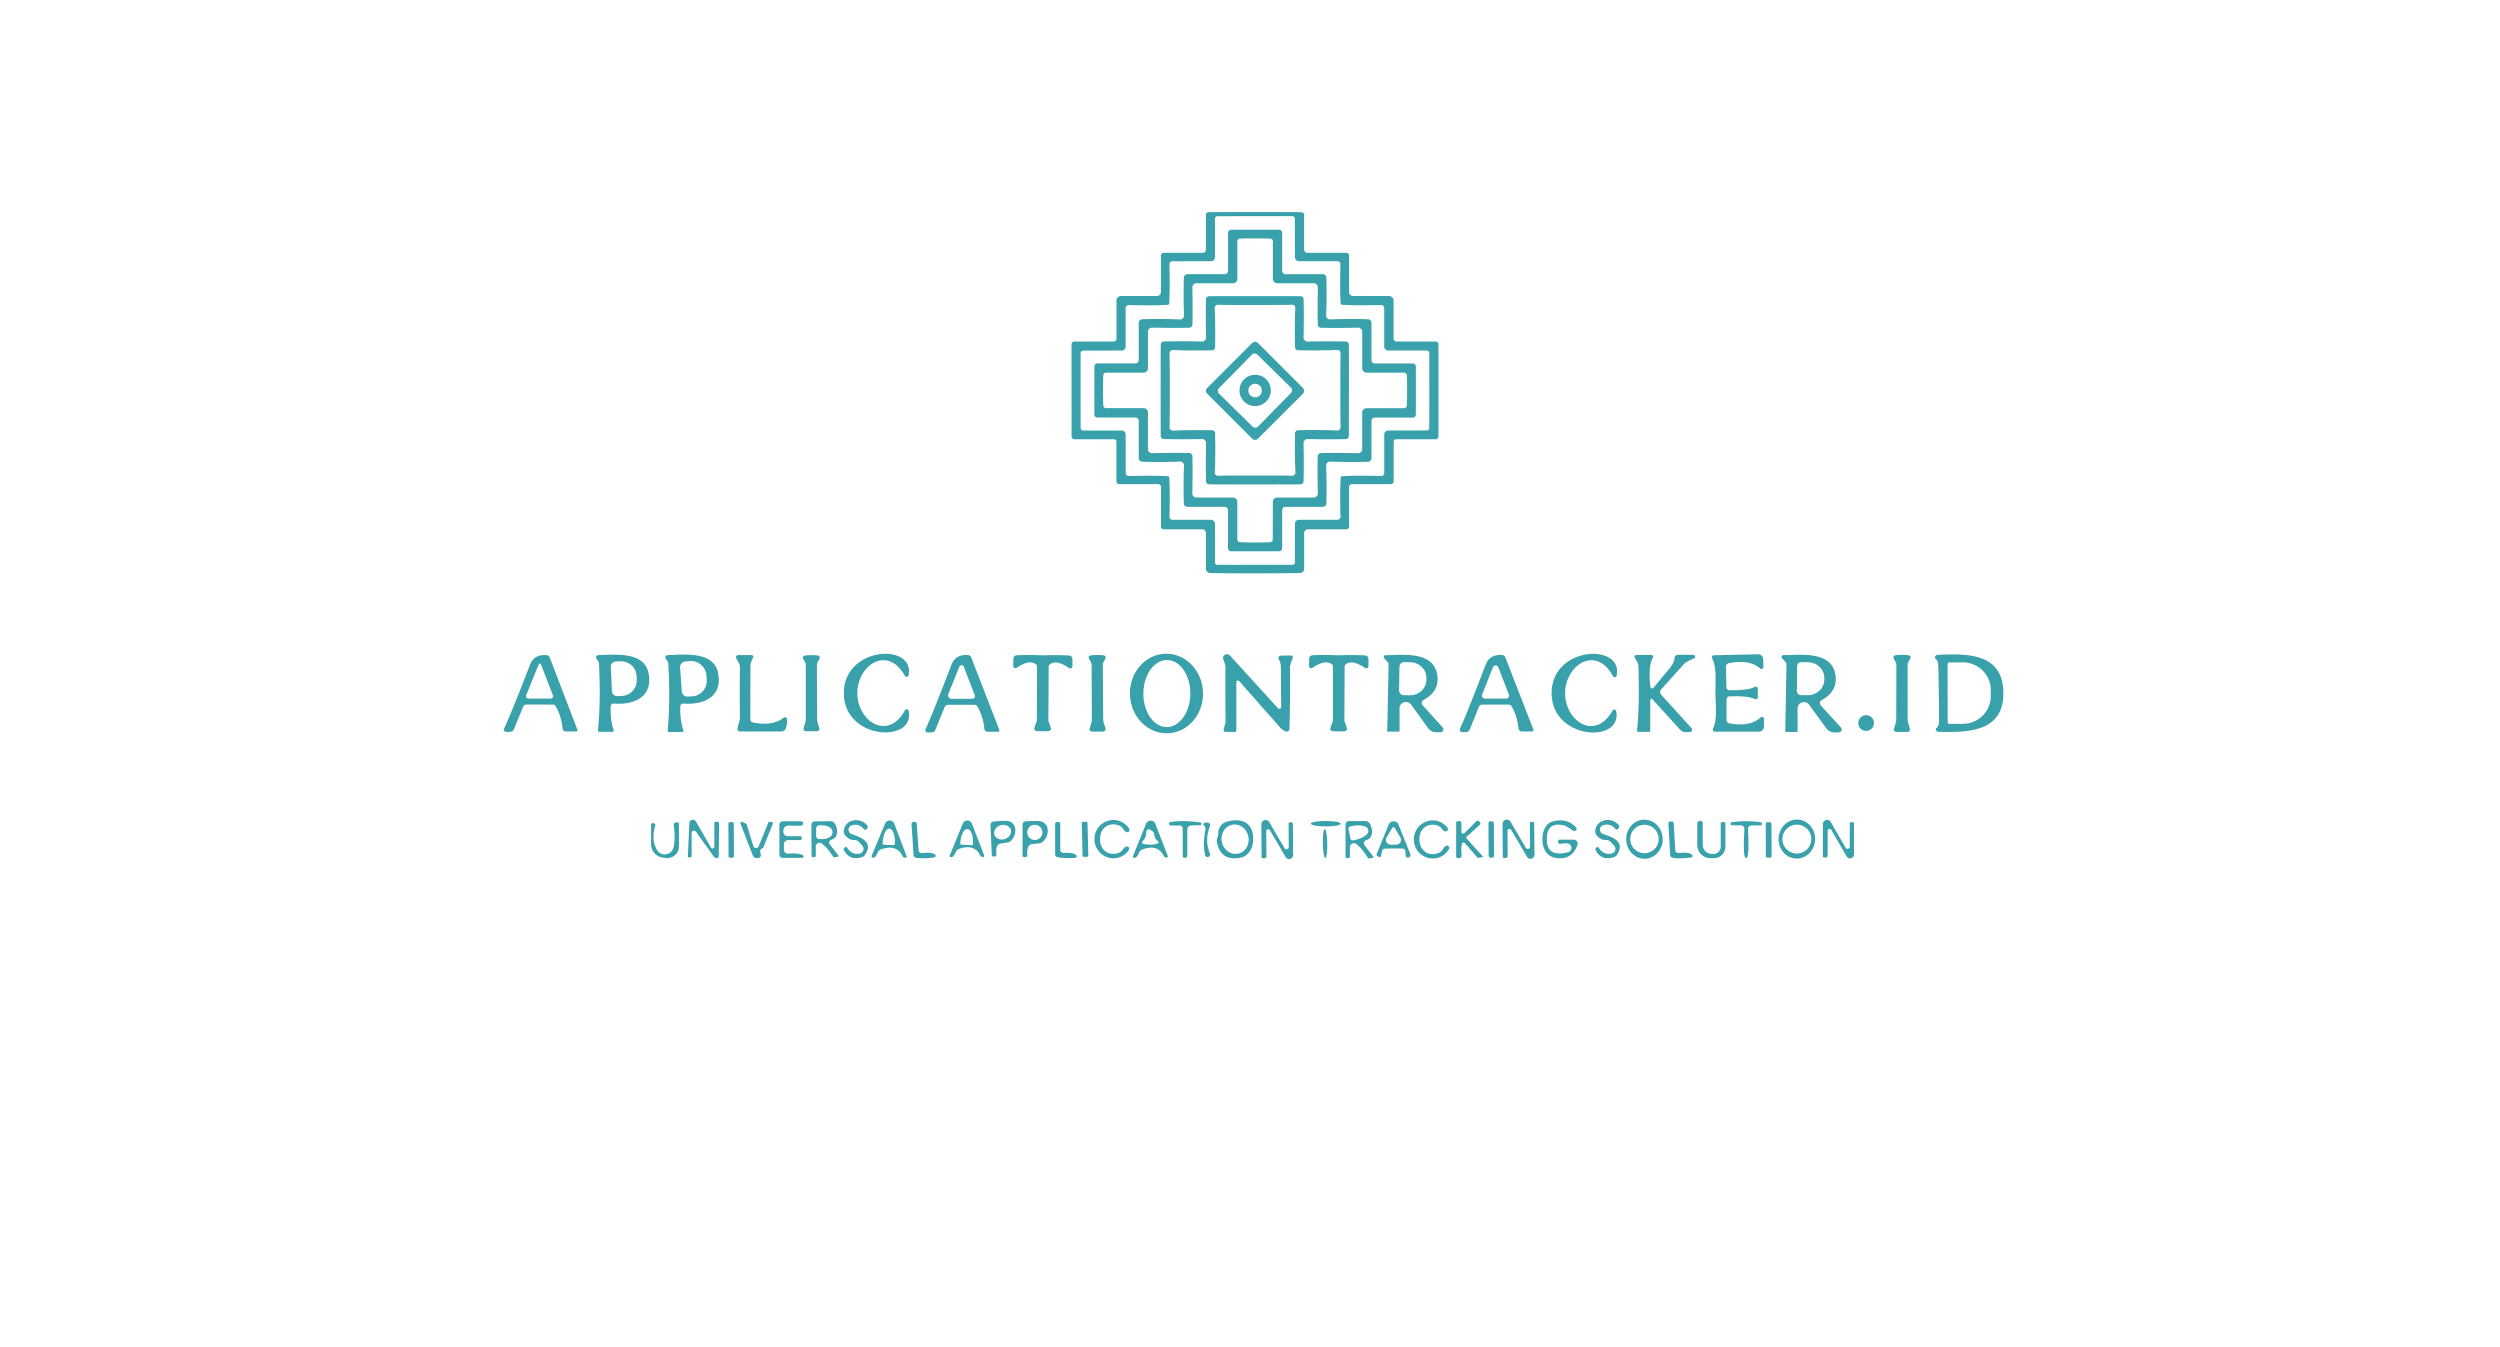 <?xml version="1.0" encoding="UTF-8" standalone="no"?>
<!DOCTYPE svg PUBLIC "-//W3C//DTD SVG 1.1//EN" "http://www.w3.org/Graphics/SVG/1.1/DTD/svg11.dtd">
<svg xmlns="http://www.w3.org/2000/svg" version="1.1" viewBox="0.00 0.00 540.00 291.00">
<path fill="#39a1ab" fill-opacity="0.996" d="
  M 271.08 45.81
  Q 280.39 45.81 281.15 45.84
  A 0.56 0.56 0.0 0 1 281.69 46.40
  L 281.69 53.90
  A 0.71 0.71 0.0 0 0 282.40 54.61
  L 290.77 54.61
  A 0.64 0.63 -0.0 0 1 291.41 55.24
  L 291.41 63.09
  A 0.84 0.84 0.0 0 0 292.25 63.93
  L 299.99 63.93
  A 1.02 1.02 0.0 0 1 301.01 64.95
  L 301.01 73.12
  A 0.65 0.65 0.0 0 0 301.66 73.77
  L 310.13 73.77
  A 0.59 0.59 0.0 0 1 310.72 74.36
  L 310.72 94.24
  A 0.64 0.64 0.0 0 1 310.08 94.88
  L 301.55 94.88
  A 0.51 0.50 -0.0 0 0 301.04 95.38
  L 301.04 103.96
  A 0.61 0.61 0.0 0 1 300.43 104.57
  L 292.06 104.57
  A 0.66 0.65 0.0 0 0 291.40 105.22
  L 291.40 113.74
  A 0.59 0.59 0.0 0 1 290.81 114.33
  L 282.49 114.33
  A 0.79 0.78 0.0 0 0 281.70 115.11
  L 281.70 122.85
  A 0.91 0.91 0.0 0 1 280.84 123.76
  Q 279.45 123.83 271.09 123.84
  Q 262.73 123.84 261.33 123.76
  A 0.91 0.91 0.0 0 1 260.48 122.85
  L 260.48 115.11
  A 0.79 0.78 -0.0 0 0 259.69 114.33
  L 251.37 114.33
  A 0.59 0.59 0.0 0 1 250.78 113.74
  L 250.78 105.22
  A 0.66 0.65 -0.0 0 0 250.12 104.57
  L 241.75 104.57
  A 0.61 0.61 0.0 0 1 241.14 103.96
  L 241.14 95.38
  A 0.51 0.50 -0.0 0 0 240.63 94.88
  L 232.10 94.88
  A 0.64 0.64 0.0 0 1 231.46 94.24
  L 231.45 74.36
  A 0.59 0.59 0.0 0 1 232.04 73.77
  L 240.51 73.77
  A 0.65 0.65 0.0 0 0 241.16 73.12
  L 241.16 64.95
  A 1.02 1.02 0.0 0 1 242.18 63.93
  L 249.92 63.93
  A 0.84 0.84 0.0 0 0 250.76 63.09
  L 250.76 55.24
  A 0.64 0.63 -0.0 0 1 251.40 54.61
  L 259.77 54.61
  A 0.71 0.71 0.0 0 0 260.48 53.90
  L 260.48 46.40
  A 0.56 0.56 0.0 0 1 261.02 45.84
  Q 261.78 45.81 271.08 45.81
  Z
  M 252.46 65.74
  C 252.38 65.82 252.37 65.83 252.29 65.83
  Q 249.29 66.03 243.80 65.89
  A 0.65 0.64 -89.1 0 0 243.14 66.54
  L 243.14 74.86
  A 0.87 0.86 0.0 0 1 242.27 75.72
  L 233.96 75.73
  A 0.55 0.54 0.3 0 0 233.41 76.27
  Q 233.41 80.12 233.41 84.36
  Q 233.41 88.59 233.42 92.45
  A 0.55 0.54 -0.3 0 0 233.96 92.99
  L 242.27 92.99
  A 0.87 0.86 -0.0 0 1 243.14 93.85
  L 243.15 102.17
  A 0.65 0.64 89.1 0 0 243.81 102.82
  Q 249.30 102.68 252.30 102.87
  C 252.38 102.88 252.39 102.89 252.46 102.96
  C 252.54 103.04 252.55 103.05 252.55 103.12
  Q 252.75 106.13 252.61 111.62
  A 0.65 0.64 0.9 0 0 253.26 112.28
  L 261.58 112.28
  A 0.87 0.86 90.0 0 1 262.44 113.15
  L 262.45 121.46
  A 0.55 0.54 -89.7 0 0 262.99 122.00
  Q 266.85 122.01 271.08 122.00
  Q 275.31 122.00 279.17 122.00
  A 0.55 0.54 89.7 0 0 279.71 121.45
  L 279.71 113.14
  A 0.87 0.86 90.0 0 1 280.57 112.27
  L 288.89 112.27
  A 0.65 0.64 -0.9 0 0 289.54 111.61
  Q 289.40 106.12 289.60 103.11
  C 289.60 103.04 289.61 103.03 289.68 102.95
  C 289.76 102.88 289.77 102.87 289.84 102.87
  Q 292.85 102.67 298.34 102.81
  A 0.65 0.64 -89.1 0 0 299.00 102.16
  L 299.00 93.84
  A 0.87 0.86 -0.0 0 1 299.87 92.98
  L 308.18 92.97
  A 0.55 0.54 0.3 0 0 308.72 92.43
  Q 308.73 88.57 308.73 84.34
  Q 308.72 80.10 308.72 76.25
  A 0.55 0.54 -0.3 0 0 308.17 75.71
  L 299.86 75.71
  A 0.87 0.86 -0.0 0 1 298.99 74.85
  L 298.99 66.53
  A 0.65 0.64 89.1 0 0 298.33 65.88
  Q 292.84 66.02 289.83 65.82
  C 289.76 65.82 289.75 65.81 289.67 65.73
  C 289.60 65.66 289.59 65.65 289.59 65.57
  Q 289.39 62.57 289.53 57.08
  A 0.65 0.64 0.9 0 0 288.88 56.42
  L 280.56 56.42
  A 0.87 0.86 90.0 0 1 279.70 55.55
  L 279.69 47.24
  A 0.55 0.54 -89.7 0 0 279.15 46.69
  Q 275.29 46.69 271.06 46.69
  Q 266.83 46.69 262.97 46.70
  A 0.55 0.54 89.7 0 0 262.43 47.24
  L 262.43 55.55
  A 0.87 0.86 90.0 0 1 261.57 56.42
  L 253.25 56.43
  A 0.65 0.64 -0.9 0 0 252.60 57.09
  Q 252.74 62.58 252.54 65.58
  C 252.54 65.66 252.53 65.67 252.46 65.74
  Z"
/>
<path fill="#39a1ab" fill-opacity="0.996" d="
  M 271.11 49.62
  Q 275.95 49.62 276.30 49.63
  A 0.67 0.66 -89.3 0 1 276.95 50.30
  L 276.95 58.50
  A 0.73 0.72 0.0 0 0 277.68 59.22
  L 285.72 59.22
  A 0.77 0.77 0.0 0 1 286.49 59.96
  Q 286.62 64.00 286.45 68.23
  Q 286.44 68.49 286.70 68.75
  Q 286.97 69.01 287.22 69.00
  Q 291.46 68.83 295.50 68.96
  A 0.77 0.77 0.0 0 1 296.24 69.73
  L 296.24 77.77
  A 0.73 0.72 -90.0 0 0 296.96 78.50
  L 305.16 78.51
  A 0.67 0.66 -0.7 0 1 305.82 79.15
  Q 305.83 79.50 305.83 84.35
  Q 305.83 89.20 305.82 89.55
  A 0.67 0.66 0.7 0 1 305.16 90.20
  L 296.96 90.20
  A 0.73 0.72 90.0 0 0 296.24 90.93
  L 296.24 98.97
  A 0.77 0.77 0.0 0 1 295.50 99.74
  Q 291.46 99.87 287.22 99.70
  Q 286.97 99.69 286.70 99.95
  Q 286.44 100.22 286.45 100.47
  Q 286.62 104.70 286.49 108.74
  A 0.77 0.77 0.0 0 1 285.72 109.48
  L 277.68 109.48
  A 0.73 0.72 0.0 0 0 276.95 110.20
  L 276.95 118.40
  A 0.67 0.66 89.3 0 1 276.30 119.07
  Q 275.95 119.07 271.10 119.07
  Q 266.25 119.07 265.90 119.07
  A 0.67 0.66 -89.3 0 1 265.25 118.40
  L 265.25 110.20
  A 0.73 0.72 0.0 0 0 264.52 109.48
  L 256.48 109.48
  A 0.77 0.77 0.0 0 1 255.71 108.74
  Q 255.58 104.70 255.75 100.46
  Q 255.76 100.21 255.50 99.95
  Q 255.24 99.69 254.98 99.70
  Q 250.75 99.87 246.71 99.73
  A 0.77 0.77 0.0 0 1 245.97 98.96
  L 245.97 90.92
  A 0.73 0.72 -90.0 0 0 245.25 90.19
  L 237.05 90.19
  A 0.67 0.66 -0.7 0 1 236.38 89.54
  Q 236.38 89.20 236.38 84.35
  Q 236.38 79.50 236.38 79.15
  A 0.67 0.66 0.7 0 1 237.05 78.50
  L 245.25 78.50
  A 0.73 0.72 -90.0 0 0 245.97 77.77
  L 245.97 69.73
  A 0.77 0.77 0.0 0 1 246.71 68.96
  Q 250.75 68.83 254.99 69.00
  Q 255.24 69.01 255.50 68.75
  Q 255.77 68.48 255.76 68.23
  Q 255.59 63.99 255.72 59.95
  A 0.77 0.77 0.0 0 1 256.49 59.21
  L 264.53 59.22
  A 0.73 0.72 0.0 0 0 265.26 58.50
  L 265.26 50.30
  A 0.67 0.66 89.3 0 1 265.91 49.63
  Q 266.26 49.62 271.11 49.62
  Z
  M 257.34 70.57
  Q 257.23 70.68 257.21 70.70
  Q 257.09 70.78 257.04 70.78
  Q 254.64 70.88 248.84 70.77
  A 0.87 0.87 0.0 0 0 247.96 71.64
  L 247.96 79.53
  A 0.96 0.96 0.0 0 1 247.00 80.49
  L 238.91 80.49
  A 0.59 0.59 0.0 0 0 238.32 81.03
  Q 238.26 81.83 238.26 84.32
  Q 238.26 86.81 238.32 87.62
  A 0.59 0.59 0.0 0 0 238.91 88.16
  L 247.00 88.16
  A 0.96 0.96 0.0 0 1 247.96 89.12
  L 247.95 97.01
  A 0.87 0.87 0.0 0 0 248.83 97.88
  Q 254.63 97.77 257.03 97.87
  Q 257.08 97.87 257.21 97.96
  Q 257.23 97.97 257.34 98.08
  Q 257.45 98.19 257.46 98.22
  Q 257.55 98.34 257.55 98.39
  Q 257.65 100.79 257.54 106.59
  A 0.87 0.87 0.0 0 0 258.41 107.47
  L 266.30 107.47
  A 0.96 0.96 0.0 0 1 267.26 108.43
  L 267.26 116.52
  A 0.59 0.59 0.0 0 0 267.80 117.10
  Q 268.60 117.17 271.09 117.17
  Q 273.58 117.17 274.38 117.11
  A 0.59 0.59 0.0 0 0 274.92 116.52
  L 274.93 108.43
  A 0.96 0.96 0.0 0 1 275.89 107.47
  L 283.78 107.47
  A 0.87 0.87 0.0 0 0 284.65 106.59
  Q 284.54 100.79 284.64 98.39
  Q 284.64 98.34 284.72 98.22
  Q 284.74 98.20 284.85 98.09
  Q 284.96 97.98 284.98 97.96
  Q 285.10 97.88 285.15 97.88
  Q 287.55 97.78 293.35 97.89
  A 0.87 0.87 0.0 0 0 294.23 97.02
  L 294.23 89.13
  A 0.96 0.96 0.0 0 1 295.19 88.17
  L 303.28 88.17
  A 0.59 0.59 0.0 0 0 303.87 87.63
  Q 303.94 86.83 303.94 84.34
  Q 303.94 81.85 303.87 81.04
  A 0.59 0.59 0.0 0 0 303.28 80.50
  L 295.19 80.50
  A 0.96 0.96 0.0 0 1 294.24 79.54
  L 294.24 71.65
  A 0.87 0.87 0.0 0 0 293.36 70.78
  Q 287.56 70.89 285.16 70.79
  Q 285.11 70.79 284.99 70.70
  Q 284.97 70.69 284.85 70.58
  Q 284.74 70.47 284.73 70.44
  Q 284.65 70.32 284.65 70.27
  Q 284.55 67.87 284.66 62.07
  A 0.87 0.87 0.0 0 0 283.79 61.19
  L 275.90 61.19
  A 0.96 0.96 0.0 0 1 274.94 60.23
  L 274.94 52.14
  A 0.59 0.59 0.0 0 0 274.40 51.56
  Q 273.59 51.49 271.10 51.49
  Q 268.61 51.49 267.81 51.55
  A 0.59 0.59 0.0 0 0 267.27 52.14
  L 267.27 60.23
  A 0.96 0.96 0.0 0 1 266.31 61.19
  L 258.42 61.19
  A 0.87 0.87 0.0 0 0 257.55 62.07
  Q 257.65 67.87 257.55 70.27
  Q 257.55 70.32 257.47 70.44
  Q 257.46 70.46 257.34 70.57
  Z"
/>
<path fill="#39a1ab" fill-opacity="0.996" d="
  M 271.04 63.96
  Q 280.63 63.96 280.98 63.99
  A 0.66 0.65 -88.6 0 1 281.58 64.63
  Q 281.68 68.73 281.56 72.99
  Q 281.55 73.22 281.84 73.51
  Q 282.12 73.79 282.35 73.78
  Q 286.61 73.67 290.71 73.77
  A 0.66 0.65 -1.4 0 1 291.35 74.37
  Q 291.38 74.71 291.37 84.30
  Q 291.37 93.90 291.34 94.24
  A 0.66 0.65 1.4 0 1 290.70 94.84
  Q 286.60 94.94 282.34 94.82
  Q 282.11 94.82 281.83 95.10
  Q 281.55 95.38 281.56 95.61
  Q 281.67 99.87 281.57 103.97
  A 0.66 0.65 88.6 0 1 280.97 104.61
  Q 280.62 104.64 271.03 104.64
  Q 261.44 104.64 261.10 104.61
  A 0.66 0.65 -88.6 0 1 260.50 103.97
  Q 260.40 99.87 260.51 95.61
  Q 260.52 95.38 260.24 95.09
  Q 259.96 94.81 259.73 94.82
  Q 255.47 94.93 251.37 94.83
  A 0.66 0.65 -1.4 0 1 250.73 94.23
  Q 250.70 93.89 250.70 84.30
  Q 250.70 74.70 250.73 74.36
  A 0.66 0.65 1.4 0 1 251.37 73.76
  Q 255.47 73.66 259.73 73.78
  Q 259.96 73.78 260.24 73.50
  Q 260.52 73.22 260.52 72.99
  Q 260.40 68.73 260.50 64.63
  A 0.66 0.65 88.6 0 1 261.10 63.99
  Q 261.45 63.96 271.04 63.96
  Z
  M 262.26 75.47
  Q 262.06 75.66 261.94 75.66
  Q 257.14 75.77 253.35 75.60
  A 0.69 0.69 0.0 0 0 252.62 76.31
  Q 252.68 78.03 252.68 84.31
  Q 252.69 90.58 252.63 92.30
  A 0.69 0.69 0.0 0 0 253.36 93.01
  Q 257.15 92.84 261.95 92.94
  Q 262.07 92.95 262.27 93.14
  Q 262.46 93.33 262.46 93.46
  Q 262.57 98.25 262.40 102.04
  A 0.69 0.69 0.0 0 0 263.11 102.77
  Q 264.83 102.71 271.11 102.71
  Q 277.38 102.71 279.10 102.76
  A 0.69 0.69 0.0 0 0 279.81 102.03
  Q 279.64 98.24 279.74 93.45
  Q 279.75 93.32 279.94 93.13
  Q 280.13 92.94 280.26 92.93
  Q 285.05 92.82 288.84 92.99
  A 0.69 0.69 0.0 0 0 289.57 92.28
  Q 289.51 90.56 289.51 84.29
  Q 289.51 78.01 289.56 76.29
  A 0.69 0.69 0.0 0 0 288.83 75.58
  Q 285.04 75.75 280.25 75.65
  Q 280.12 75.65 279.93 75.46
  Q 279.74 75.26 279.73 75.14
  Q 279.62 70.34 279.79 66.55
  A 0.69 0.69 0.0 0 0 279.08 65.82
  Q 277.36 65.88 271.09 65.88
  Q 264.81 65.89 263.09 65.83
  A 0.69 0.69 0.0 0 0 262.38 66.56
  Q 262.55 70.35 262.45 75.15
  Q 262.45 75.27 262.26 75.47
  Z"
/>
<path fill="#39a1ab" fill-opacity="0.996" d="
  M 271.719 94.751
  A 0.89 0.89 0.0 0 1 270.461 94.751
  L 260.759 85.049
  A 0.89 0.89 0.0 0 1 260.759 83.791
  L 270.461 74.089
  A 0.89 0.89 0.0 0 1 271.719 74.089
  L 281.421 83.791
  A 0.89 0.89 0.0 0 1 281.421 85.049
  L 271.719 94.751
  Z
  M 278.846 84.889
  A 0.83 0.83 0.0 0 0 278.836 83.715
  L 271.589 76.594
  A 0.83 0.83 0.0 0 0 270.415 76.604
  L 263.294 83.851
  A 0.83 0.83 0.0 0 0 263.304 85.025
  L 270.551 92.146
  A 0.83 0.83 0.0 0 0 271.725 92.136
  L 278.846 84.889
  Z"
/>
<path fill="#39a1ab" fill-opacity="0.996" d="
  M 274.49 84.33
  A 3.38 3.38 0.0 0 1 271.11 87.71
  A 3.38 3.38 0.0 0 1 267.73 84.33
  A 3.38 3.38 0.0 0 1 271.11 80.95
  A 3.38 3.38 0.0 0 1 274.49 84.33
  Z
  M 272.56 84.36
  A 1.46 1.46 0.0 0 0 271.10 82.90
  A 1.46 1.46 0.0 0 0 269.64 84.36
  A 1.46 1.46 0.0 0 0 271.10 85.82
  A 1.46 1.46 0.0 0 0 272.56 84.36
  Z"
/>
<path fill="#39a1ab" fill-opacity="0.996" d="
  M 182.27 149.73
  C 182.24 139.60 197.62 138.79 196.26 145.84
  A 0.44 0.44 0.0 0 1 195.44 145.97
  C 191.75 139.27 185.17 143.66 185.19 149.73
  C 185.20 155.80 191.80 160.15 195.46 153.43
  A 0.44 0.44 0.0 0 1 196.28 153.56
  C 197.67 160.60 182.29 159.87 182.27 149.73
  Z"
/>
<path fill="#39a1ab" fill-opacity="0.996" d="
  M 215.60 158.06
  L 213.32 158.06
  A 0.70 0.69 87.3 0 1 212.63 157.43
  Q 212.38 154.86 211.17 152.67
  A 0.85 0.84 -14.3 0 0 210.43 152.24
  L 204.80 152.24
  A 0.84 0.82 11.0 0 0 204.03 152.75
  L 202.05 157.64
  A 0.90 0.89 -78.7 0 1 201.22 158.20
  L 200.39 158.20
  A 0.51 0.51 0.0 0 1 199.93 157.46
  Q 201.33 154.51 205.51 143.59
  Q 206.40 141.27 209.12 141.50
  A 0.77 0.77 0.0 0 1 209.78 142.00
  L 215.86 157.67
  A 0.29 0.28 79.3 0 1 215.60 158.06
  Z
  M 210.56 150.18
  L 208.17 144.00
  A 0.51 0.50 -44.8 0 0 207.23 144.00
  L 204.83 149.91
  A 0.75 0.75 0.0 0 0 205.53 150.94
  L 210.04 150.94
  A 0.56 0.56 0.0 0 0 210.56 150.18
  Z"
/>
<path fill="#39a1ab" fill-opacity="0.996" d="
  M 251.72 141.213
  A 8.59 7.89 -91.6 0 1 259.847 149.58
  A 8.59 7.89 -91.6 0 1 252.2 158.387
  A 8.59 7.89 -91.6 0 1 244.073 150.02
  A 8.59 7.89 -91.6 0 1 251.72 141.213
  Z
  M 252.09 142.57
  A 7.24 5.07 -89.6 0 0 246.97 149.775
  A 7.24 5.07 -89.6 0 0 251.989 157.05
  A 7.24 5.07 -89.6 0 0 257.11 149.845
  A 7.24 5.07 -89.6 0 0 252.09 142.57
  Z"
/>
<path fill="#39a1ab" fill-opacity="0.996" d="
  M 331.22 157.60
  A 0.29 0.28 79.2 0 1 330.96 157.99
  L 328.69 157.99
  A 0.69 0.69 0.0 0 1 328.00 157.37
  Q 327.75 154.80 326.55 152.62
  A 0.85 0.84 -14.4 0 0 325.81 152.19
  L 320.20 152.20
  A 0.83 0.82 11.0 0 0 319.43 152.71
  L 317.46 157.58
  A 0.90 0.89 -78.8 0 1 316.63 158.14
  L 315.80 158.14
  A 0.51 0.51 0.0 0 1 315.35 157.40
  Q 316.74 154.46 320.90 143.58
  Q 321.78 141.26 324.50 141.49
  A 0.77 0.77 0.0 0 1 325.15 141.99
  L 331.22 157.60
  Z
  M 320.14 150.02
  A 0.63 0.63 0.0 0 0 320.73 150.89
  L 325.33 150.90
  A 0.63 0.63 0.0 0 0 325.92 150.04
  L 323.64 144.14
  A 0.63 0.63 0.0 0 0 322.47 144.13
  L 320.14 150.02
  Z"
/>
<path fill="#39a1ab" fill-opacity="0.996" d="
  M 338.07 149.65
  C 337.99 155.72 344.53 160.17 348.29 153.51
  A 0.44 0.44 0.0 0 1 349.11 153.65
  C 350.40 160.71 335.02 159.76 335.15 149.61
  C 335.27 139.47 350.67 138.90 349.20 145.93
  A 0.44 0.44 0.0 0 1 348.38 146.04
  C 344.79 139.29 338.14 143.58 338.07 149.65
  Z"
/>
<path fill="#39a1ab" fill-opacity="0.996" d="
  M 353.61 157.83
  Q 354.16 152.22 353.90 143.80
  Q 353.88 143.24 353.13 142.11
  A 0.41 0.41 0.0 0 1 353.47 141.47
  L 356.68 141.47
  A 0.40 0.39 -75.2 0 1 357.02 142.06
  Q 355.96 143.91 356.49 148.38
  A 0.37 0.37 0.0 0 0 357.14 148.57
  L 360.73 144.24
  A 4.86 4.79 -17.4 0 0 361.66 142.49
  Q 361.66 142.48 361.69 142.15
  A 0.77 0.77 0.0 0 1 362.46 141.43
  L 365.73 141.43
  A 0.42 0.41 36.0 0 1 365.86 142.24
  Q 365.51 142.35 364.38 142.95
  A 2.80 2.60 4.8 0 0 363.68 143.50
  L 358.80 148.93
  A 0.85 0.85 0.0 0 0 358.81 150.06
  L 365.35 157.25
  A 0.53 0.53 0.0 0 1 364.96 158.13
  L 364.10 158.13
  A 1.63 1.61 -20.6 0 1 362.89 157.59
  L 356.93 151.05
  A 0.28 0.27 24.1 0 0 356.45 151.23
  L 356.45 157.88
  A 0.20 0.20 0.0 0 1 356.25 158.08
  L 353.83 158.08
  A 0.22 0.22 0.0 0 1 353.61 157.83
  Z"
/>
<path fill="#39a1ab" fill-opacity="0.996" d="
  M 124.72 157.61
  A 0.29 0.28 79.5 0 1 124.46 158.00
  L 122.20 157.99
  A 0.69 0.69 0.0 0 1 121.51 157.36
  Q 121.28 154.80 120.08 152.62
  A 0.85 0.83 -14.1 0 0 119.35 152.19
  L 113.75 152.17
  A 0.83 0.82 11.2 0 0 112.99 152.68
  L 111.00 157.53
  A 0.90 0.89 -78.5 0 1 110.17 158.08
  L 109.35 158.08
  A 0.51 0.51 0.0 0 1 108.89 157.34
  Q 110.30 154.42 114.49 143.58
  Q 115.38 141.28 118.09 141.52
  A 0.77 0.76 -7.6 0 1 118.74 142.01
  L 124.72 157.61
  Z
  M 119.43 150.17
  L 116.85 143.51
  A 0.27 0.26 45.8 0 0 116.36 143.50
  L 113.66 150.16
  A 0.54 0.54 0.0 0 0 114.16 150.90
  L 118.93 150.90
  A 0.54 0.54 0.0 0 0 119.43 150.17
  Z"
/>
<path fill="#39a1ab" fill-opacity="0.996" d="
  M 132.56 157.76
  A 0.24 0.23 80.9 0 1 132.34 158.07
  L 129.39 158.07
  A 0.24 0.23 -87.7 0 1 129.16 157.81
  Q 129.78 151.61 129.40 143.75
  Q 129.36 142.90 129.15 142.68
  Q 128.84 142.38 128.77 142.13
  A 0.50 0.49 -8.3 0 1 129.24 141.51
  C 133.10 141.39 139.13 140.74 140.08 145.38
  C 141.12 150.46 137.01 152.34 132.56 151.96
  A 0.59 0.58 -85.7 0 0 131.93 152.51
  Q 131.76 155.35 132.56 157.76
  Z
  M 131.93 144.06
  L 132.18 149.30
  A 1.12 1.12 0.0 0 0 133.35 150.36
  L 134.34 150.32
  A 3.38 3.37 87.3 0 0 137.54 146.78
  L 137.51 146.06
  A 3.38 3.37 87.3 0 0 133.98 142.84
  L 133.00 142.89
  A 1.12 1.12 0.0 0 0 131.93 144.06
  Z"
/>
<path fill="#39a1ab" fill-opacity="0.996" d="
  M 147.63 157.79
  A 0.24 0.23 80.6 0 1 147.41 158.10
  L 144.45 158.12
  A 0.24 0.23 -88.0 0 1 144.22 157.86
  Q 144.80 151.64 144.38 143.76
  Q 144.33 142.90 144.12 142.68
  Q 143.81 142.39 143.74 142.14
  A 0.50 0.49 -8.6 0 1 144.20 141.51
  C 148.07 141.37 154.12 140.68 155.10 145.33
  C 156.17 150.42 152.06 152.33 147.59 151.97
  A 0.59 0.58 -86.0 0 0 146.96 152.53
  Q 146.81 155.37 147.63 157.79
  Z
  M 146.90 144.19
  L 147.26 149.32
  A 1.24 1.24 0.0 0 0 148.58 150.47
  L 149.59 150.40
  A 3.36 3.31 86.0 0 0 152.65 146.81
  L 152.59 145.92
  A 3.36 3.31 86.0 0 0 149.06 142.80
  L 148.05 142.87
  A 1.24 1.24 0.0 0 0 146.90 144.19
  Z"
/>
<path fill="#39a1ab" fill-opacity="0.996" d="
  M 162.68 141.97
  C 162.38 142.71 162.10 143.15 162.09 143.82
  Q 162.07 155.36 162.07 155.39
  A 0.71 0.71 0.0 0 0 162.64 156.06
  Q 166.90 156.89 169.28 155.02
  A 0.43 0.43 0.0 0 1 169.98 155.32
  Q 170.06 156.33 169.78 157.24
  A 1.07 1.06 8.5 0 1 168.76 157.99
  L 159.81 157.99
  A 0.53 0.53 0.0 0 1 159.29 157.37
  Q 159.37 156.94 159.56 156.30
  Q 159.83 155.45 159.82 155.11
  Q 159.74 148.06 159.83 144.21
  A 2.15 2.09 -60.4 0 0 159.54 143.10
  L 159.04 142.23
  A 0.50 0.49 -15.0 0 1 159.47 141.49
  L 162.35 141.49
  A 0.35 0.35 0.0 0 1 162.68 141.97
  Z"
/>
<path fill="#39a1ab" fill-opacity="0.996" d="
  M 175.27 157.94
  Q 174.00 157.94 173.98 157.94
  A 0.56 0.55 -75.8 0 1 173.57 157.25
  C 173.71 156.76 174.05 155.91 174.05 155.31
  Q 174.05 149.15 174.05 143.66
  A 1.37 1.34 31.1 0 0 173.88 143.01
  L 173.47 142.27
  A 0.44 0.44 0.0 0 1 173.76 141.62
  Q 174.27 141.51 175.25 141.51
  Q 176.22 141.51 176.74 141.62
  A 0.44 0.44 0.0 0 1 177.03 142.26
  L 176.62 143.00
  A 1.37 1.34 -31.3 0 0 176.45 143.66
  Q 176.47 149.14 176.49 155.30
  C 176.49 155.91 176.84 156.76 176.97 157.25
  A 0.56 0.55 75.6 0 1 176.57 157.94
  Q 176.55 157.94 175.27 157.94
  Z"
/>
<path fill="#39a1ab" fill-opacity="0.996" d="
  M 225.19 157.95
  Q 224.51 157.94 223.86 157.89
  A 0.51 0.51 0.0 0 1 223.42 157.21
  L 223.92 155.79
  A 0.82 0.75 57.0 0 0 223.96 155.54
  L 224.00 143.93
  A 0.50 0.48 21.9 0 0 223.83 143.56
  Q 222.44 142.32 219.61 144.24
  A 0.48 0.48 0.0 0 1 218.86 143.84
  L 218.88 142.32
  A 0.80 0.80 0.0 0 1 219.65 141.53
  Q 223.01 141.42 225.27 141.57
  Q 227.52 141.44 230.89 141.58
  A 0.80 0.80 0.0 0 1 231.65 142.38
  L 231.65 143.89
  A 0.48 0.48 0.0 0 1 230.90 144.29
  Q 228.08 142.34 226.69 143.58
  A 0.50 0.48 -21.4 0 0 226.52 143.94
  L 226.45 155.56
  A 0.82 0.75 -56.5 0 0 226.49 155.80
  L 226.97 157.23
  A 0.51 0.51 0.0 0 1 226.53 157.90
  Q 225.87 157.95 225.19 157.95
  Z"
/>
<path fill="#39a1ab" fill-opacity="0.996" d="
  M 237.09 158.03
  Q 235.80 158.03 235.78 158.03
  A 0.56 0.56 0.0 0 1 235.36 157.34
  C 235.50 156.84 235.84 155.99 235.84 155.38
  Q 235.81 149.18 235.79 143.65
  A 1.38 1.35 30.9 0 0 235.62 143.00
  L 235.19 142.25
  A 0.44 0.44 0.0 0 1 235.48 141.60
  Q 236.00 141.49 236.99 141.48
  Q 237.97 141.47 238.49 141.59
  A 0.44 0.44 0.0 0 1 238.78 142.23
  L 238.37 142.98
  A 1.38 1.35 -31.6 0 0 238.21 143.64
  Q 238.25 149.16 238.29 155.36
  C 238.29 155.97 238.65 156.82 238.79 157.32
  A 0.56 0.56 0.0 0 1 238.39 158.01
  Q 238.37 158.02 237.09 158.03
  Z"
/>
<path fill="#39a1ab" fill-opacity="0.996" d="
  M 267.05 147.34
  L 267.05 157.78
  A 0.32 0.32 0.0 0 1 266.73 158.10
  L 264.73 158.10
  A 0.44 0.44 0.0 0 1 264.31 157.54
  Q 264.71 156.10 264.71 155.95
  Q 264.66 145.42 264.70 144.60
  A 4.19 4.11 -56.9 0 0 264.30 142.61
  L 264.25 142.49
  A 0.85 0.85 0.0 0 1 265.64 141.56
  L 276.03 152.97
  A 0.40 0.40 0.0 0 0 276.73 152.70
  L 276.67 144.11
  A 3.88 3.85 33.9 0 0 276.39 142.72
  Q 276.38 142.70 276.21 142.40
  A 0.53 0.53 0.0 0 1 276.66 141.61
  L 278.83 141.59
  A 0.42 0.42 0.0 0 1 279.17 142.27
  Q 279.07 142.40 278.82 143.24
  Q 278.63 143.85 278.64 144.27
  Q 278.70 151.16 278.52 157.48
  A 0.56 0.56 0.0 0 1 277.81 158.01
  Q 277.11 157.81 276.57 157.21
  Q 271.66 151.66 267.66 147.11
  A 0.35 0.35 0.0 0 0 267.05 147.34
  Z"
/>
<path fill="#39a1ab" fill-opacity="0.996" d="
  M 289.18 141.56
  Q 291.45 141.43 294.82 141.56
  A 0.80 0.80 0.0 0 1 295.59 142.36
  L 295.59 143.88
  A 0.48 0.48 0.0 0 1 294.84 144.28
  Q 292.01 142.33 290.61 143.57
  A 0.50 0.48 -21.5 0 0 290.44 143.94
  L 290.39 155.59
  A 0.82 0.75 -56.6 0 0 290.43 155.84
  L 290.92 157.27
  A 0.51 0.51 0.0 0 1 290.48 157.94
  Q 289.82 157.99 289.14 157.99
  Q 288.45 157.99 287.80 157.93
  A 0.51 0.51 0.0 0 1 287.36 157.26
  L 287.85 155.83
  A 0.82 0.75 56.9 0 0 287.90 155.58
  L 287.91 143.93
  A 0.50 0.48 21.8 0 0 287.74 143.56
  Q 286.35 142.31 283.51 144.25
  A 0.48 0.48 0.0 0 1 282.76 143.84
  L 282.77 142.32
  A 0.80 0.80 0.0 0 1 283.55 141.53
  Q 286.92 141.41 289.18 141.56
  Z"
/>
<path fill="#39a1ab" fill-opacity="0.996" d="
  M 298.99 142.19
  A 0.41 0.41 0.0 0 1 299.30 141.51
  C 302.44 141.56 309.33 140.46 310.38 145.44
  Q 311.18 149.20 307.47 151.21
  A 0.73 0.72 54.7 0 0 307.28 152.34
  L 311.60 157.09
  A 0.64 0.64 0.0 0 1 311.12 158.16
  L 310.23 158.16
  A 2.21 2.20 72.1 0 1 308.44 157.24
  L 304.79 152.20
  A 1.38 1.37 27.1 0 0 302.30 153.00
  L 302.30 157.87
  A 0.16 0.16 0.0 0 1 302.14 158.03
  L 299.75 158.03
  A 0.12 0.11 90.0 0 1 299.64 157.91
  L 299.94 143.49
  A 0.69 0.68 -65.3 0 0 299.78 143.05
  L 298.99 142.19
  Z
  M 302.28 144.05
  L 302.20 149.11
  A 1.04 1.04 0.0 0 0 303.23 150.16
  L 304.48 150.18
  A 3.57 3.36 0.8 0 0 308.10 146.87
  L 308.10 146.45
  A 3.57 3.36 0.8 0 0 304.58 143.04
  L 303.33 143.02
  A 1.04 1.04 0.0 0 0 302.28 144.05
  Z"
/>
<path fill="#39a1ab" fill-opacity="0.996" d="
  M 379.70 149.68
  Q 379.71 150.71 379.68 150.76
  A 0.51 0.51 0.0 0 1 378.98 150.98
  Q 377.72 150.29 373.58 150.41
  A 0.67 0.67 0.0 0 0 372.93 151.08
  L 372.93 155.48
  A 0.77 0.76 -85.1 0 0 373.56 156.24
  Q 378.04 157.06 380.32 154.95
  A 0.42 0.42 0.0 0 1 381.02 155.26
  L 381.02 156.93
  A 1.11 1.11 0.0 0 1 379.91 158.04
  L 370.42 158.04
  A 0.47 0.47 0.0 0 1 370.00 157.36
  C 370.96 155.45 370.58 152.76 370.54 149.79
  C 370.51 146.81 370.83 144.11 369.82 142.23
  A 0.47 0.47 0.0 0 1 370.23 141.54
  L 379.72 141.32
  A 1.11 1.11 0.0 0 1 380.85 142.40
  L 380.89 144.07
  A 0.42 0.42 0.0 0 1 380.20 144.40
  Q 377.87 142.34 373.41 143.26
  A 0.77 0.76 83.8 0 0 372.80 144.04
  L 372.90 148.44
  A 0.67 0.67 0.0 0 0 373.56 149.09
  Q 377.71 149.12 378.95 148.40
  A 0.51 0.51 0.0 0 1 379.66 148.60
  Q 379.69 148.65 379.70 149.68
  Z"
/>
<path fill="#39a1ab" fill-opacity="0.996" d="
  M 384.93 142.19
  A 0.41 0.41 0.0 0 1 385.24 141.50
  C 388.39 141.55 395.31 140.43 396.38 145.43
  Q 397.19 149.20 393.47 151.23
  A 0.73 0.73 0.0 0 0 393.28 152.37
  L 397.63 157.13
  A 0.65 0.64 -21.1 0 1 397.15 158.21
  L 396.26 158.21
  A 2.22 2.21 72.0 0 1 394.46 157.29
  L 390.78 152.23
  A 1.38 1.38 0.0 0 0 388.28 153.04
  L 388.29 157.94
  A 0.16 0.16 0.0 0 1 388.13 158.10
  L 385.73 158.10
  A 0.12 0.11 89.9 0 1 385.62 157.98
  L 385.88 143.49
  A 0.69 0.68 -65.4 0 0 385.72 143.05
  L 384.93 142.19
  Z
  M 388.17 143.91
  L 388.13 149.25
  A 0.89 0.89 0.0 0 0 389.02 150.15
  L 390.45 150.16
  A 3.58 3.38 0.4 0 0 394.05 146.80
  L 394.05 146.44
  A 3.58 3.38 0.4 0 0 390.49 143.04
  L 389.06 143.03
  A 0.89 0.89 0.0 0 0 388.17 143.91
  Z"
/>
<path fill="#39a1ab" fill-opacity="0.996" d="
  M 410.83 141.45
  Q 411.82 141.45 412.35 141.57
  A 0.45 0.45 0.0 0 1 412.64 142.22
  L 412.22 142.97
  A 1.39 1.36 -31.2 0 0 412.05 143.63
  Q 412.05 149.19 412.05 155.43
  C 412.05 156.04 412.40 156.90 412.54 157.40
  A 0.56 0.56 0.0 0 1 412.13 158.09
  Q 412.11 158.10 410.81 158.10
  Q 409.52 158.10 409.50 158.09
  A 0.56 0.56 0.0 0 1 409.09 157.40
  C 409.23 156.90 409.59 156.04 409.59 155.43
  Q 409.60 149.19 409.62 143.63
  A 1.39 1.36 31.3 0 0 409.45 142.97
  L 409.03 142.22
  A 0.45 0.45 0.0 0 1 409.32 141.56
  Q 409.85 141.45 410.83 141.45
  Z"
/>
<path fill="#39a1ab" fill-opacity="0.996" d="
  M 432.73 149.58
  C 432.84 158.22 424.97 158.19 418.75 158.08
  A 0.62 0.62 0.0 0 1 418.15 157.38
  C 418.15 157.36 418.77 156.97 418.81 156.14
  Q 418.86 155.15 418.78 149.76
  Q 418.71 144.38 418.64 143.39
  C 418.58 142.56 417.95 142.19 417.95 142.17
  A 0.62 0.62 0.0 0 1 418.53 141.45
  C 424.74 141.17 432.61 140.94 432.73 149.58
  Z
  M 420.68 143.48
  L 420.70 155.96
  A 0.40 0.40 0.0 0 0 421.10 156.36
  L 423.97 156.35
  A 6.05 5.98 -0.1 0 0 430.01 150.36
  L 430.01 149.04
  A 6.05 5.98 -0.1 0 0 423.95 143.07
  L 421.08 143.08
  A 0.40 0.40 0.0 0 0 420.68 143.48
  Z"
/>
<circle fill="#39a1ab" fill-opacity="0.996" cx="403.08" cy="156.18" r="1.70"/>
<path fill="#39a1ab" fill-opacity="0.996" d="
  M 182.98 183.11
  Q 183.96 184.69 185.67 184.38
  A 1.04 1.04 0.0 0 0 186.25 182.66
  L 185.51 181.85
  A 1.18 1.18 0.0 0 0 184.61 181.46
  Q 183.38 181.48 182.54 180.41
  A 1.34 1.34 0.0 0 1 182.27 179.42
  C 182.57 176.83 185.95 176.45 187.35 178.35
  A 0.47 0.46 50.8 0 1 187.29 178.97
  L 187.06 179.18
  A 0.28 0.28 0.0 0 1 186.65 179.15
  Q 185.57 177.82 184.01 178.25
  A 1.00 1.00 0.0 0 0 183.94 180.15
  C 186.00 180.89 188.74 181.85 186.85 184.64
  A 1.28 1.28 0.0 0 1 186.14 185.16
  Q 183.44 185.99 182.21 183.49
  A 0.12 0.09 52.0 0 1 182.21 183.40
  L 182.40 183.11
  A 0.34 0.34 0.0 0 1 182.98 183.11
  Z"
/>
<path fill="#39a1ab" fill-opacity="0.996" d="
  M 150.31 179.62
  A 0.51 0.50 27.3 0 0 149.39 179.91
  L 149.39 184.85
  A 0.35 0.35 0.0 0 1 149.04 185.20
  L 148.72 185.20
  A 0.15 0.15 0.0 0 1 148.57 185.05
  L 148.90 177.80
  A 0.76 0.76 0.0 0 1 150.32 177.45
  L 153.57 183.08
  A 0.39 0.39 0.0 0 0 154.30 182.89
  L 154.30 177.79
  A 0.31 0.30 0.0 0 1 154.61 177.49
  L 154.88 177.49
  A 0.45 0.45 0.0 0 1 155.33 177.95
  L 155.24 184.95
  A 0.42 0.42 0.0 0 1 154.71 185.35
  Q 154.70 185.34 154.42 185.22
  A 0.78 0.72 83.0 0 1 154.15 184.99
  L 150.31 179.62
  Z"
/>
<path fill="#39a1ab" fill-opacity="0.996" d="
  M 173.39 184.69
  A 0.32 0.32 0.0 0 1 173.26 185.30
  L 169.01 185.30
  A 0.67 0.66 90.0 0 1 168.35 184.63
  L 168.35 178.14
  A 0.76 0.75 0.0 0 1 169.11 177.39
  L 173.00 177.39
  A 0.47 0.47 0.0 0 1 173.09 178.32
  Q 172.63 178.41 170.32 178.32
  A 1.08 1.07 1.0 0 0 169.20 179.39
  L 169.20 179.68
  A 0.95 0.94 -0.0 0 0 170.15 180.62
  L 172.92 180.62
  A 0.25 0.25 0.0 0 1 173.17 180.87
  L 173.17 181.15
  A 0.31 0.31 0.0 0 1 172.86 181.46
  L 170.22 181.46
  A 0.90 0.90 0.0 0 0 169.32 182.36
  L 169.32 183.54
  A 0.86 0.85 -2.5 0 0 170.25 184.39
  Q 172.29 184.21 173.39 184.69
  Z"
/>
<path fill="#39a1ab" fill-opacity="0.996" d="
  M 181.11 184.80
  A 0.17 0.16 67.1 0 1 181.00 185.06
  L 180.07 185.20
  A 0.05 0.03 -13.7 0 1 180.05 185.19
  Q 178.87 183.25 177.52 182.20
  A 0.82 0.82 0.0 0 0 176.20 182.86
  L 176.22 184.81
  A 0.35 0.35 0.0 0 1 175.87 185.16
  L 175.58 185.16
  A 0.27 0.26 -0.5 0 1 175.31 184.90
  L 175.26 178.16
  A 0.75 0.75 0.0 0 1 175.99 177.41
  L 179.36 177.38
  A 1.15 1.14 74.8 0 1 180.37 177.97
  C 180.98 179.03 181.11 180.88 179.70 181.34
  Q 179.32 181.47 179.20 181.68
  A 0.68 0.67 -49.4 0 0 179.26 182.44
  L 181.11 184.80
  Z
  M 176.30 178.91
  L 176.28 180.59
  A 0.65 0.65 0.0 0 0 176.93 181.24
  L 177.57 181.25
  A 2.23 1.35 0.4 0 0 179.81 179.91
  L 179.81 179.63
  A 2.23 1.35 0.4 0 0 177.59 178.27
  L 176.95 178.26
  A 0.65 0.65 0.0 0 0 176.30 178.91
  Z"
/>
<path fill="#39a1ab" fill-opacity="0.996" d="
  M 188.41 185.22
  A 0.27 0.27 0.0 0 1 188.27 184.87
  L 191.17 177.91
  A 1.08 1.08 0.0 0 1 193.19 177.96
  L 195.83 184.96
  A 0.21 0.21 0.0 0 1 195.64 185.25
  Q 195.46 185.25 195.21 185.22
  Q 195.09 185.20 194.95 184.90
  Q 193.66 182.30 190.34 183.45
  A 1.24 1.22 2.1 0 0 189.61 184.12
  Q 188.99 185.51 188.41 185.22
  Z
  M 190.90 182.46
  L 193.03 182.54
  A 0.25 0.25 0.0 0 0 193.29 182.30
  L 193.30 182.16
  A 3.13 1.32 -87.9 0 0 192.09 178.98
  A 3.13 1.32 -87.9 0 0 190.66 182.06
  L 190.66 182.20
  A 0.25 0.25 0.0 0 0 190.90 182.46
  Z"
/>
<path fill="#39a1ab" fill-opacity="0.996" d="
  M 215.23 184.57
  A 0.37 0.37 0.0 0 1 214.87 185.00
  L 214.55 185.01
  A 0.31 0.30 -2.5 0 1 214.23 184.72
  L 213.94 178.21
  A 0.73 0.72 85.0 0 1 214.56 177.46
  Q 215.24 177.37 217.10 177.29
  C 219.69 177.20 219.92 180.26 218.25 181.72
  A 1.19 1.16 19.6 0 1 217.68 181.97
  L 216.15 182.19
  A 1.03 1.01 3.4 0 0 215.31 182.92
  Q 215.10 183.63 215.23 184.57
  Z
  M 218.326 179.2
  A 1.85 1.55 -17.3 0 0 216.099 178.27
  A 1.85 1.55 -17.3 0 0 214.794 180.3
  A 1.85 1.55 -17.3 0 0 217.021 181.23
  A 1.85 1.55 -17.3 0 0 218.326 179.2
  Z"
/>
<path fill="#39a1ab" fill-opacity="0.996" d="
  M 221.90 184.71
  A 0.38 0.38 0.0 0 1 221.52 185.13
  L 221.19 185.13
  A 0.32 0.31 -0.0 0 1 220.87 184.82
  L 220.87 178.14
  A 0.74 0.74 0.0 0 1 221.54 177.40
  Q 222.24 177.34 224.15 177.34
  C 226.80 177.36 226.90 180.51 225.12 181.92
  A 1.22 1.19 22.1 0 1 224.53 182.16
  L 222.95 182.31
  A 1.05 1.04 6.0 0 0 222.06 183.02
  Q 221.81 183.74 221.90 184.71
  Z
  M 225.16 179.80
  A 1.64 1.64 0.0 0 0 223.52 178.16
  A 1.64 1.64 0.0 0 0 221.88 179.80
  A 1.64 1.64 0.0 0 0 223.52 181.44
  A 1.64 1.64 0.0 0 0 225.16 179.80
  Z"
/>
<path fill="#39a1ab" fill-opacity="0.996" d="
  M 237.60 181.19
  C 237.56 183.29 239.01 184.73 241.08 184.38
  Q 242.05 184.22 242.46 183.60
  Q 243.02 182.78 243.48 182.85
  A 0.51 0.51 0.0 0 1 243.81 183.66
  C 241.27 187.03 236.34 185.07 236.41 181.18
  C 236.47 177.29 241.47 175.50 243.89 178.96
  A 0.51 0.51 0.0 0 1 243.53 179.75
  Q 243.07 179.81 242.54 178.97
  Q 242.15 178.34 241.19 178.14
  C 239.13 177.71 237.63 179.11 237.60 181.19
  Z"
/>
<path fill="#39a1ab" fill-opacity="0.996" d="
  M 244.87 185.25
  A 0.27 0.27 0.0 0 1 244.73 184.90
  L 247.55 177.94
  A 1.08 1.08 0.0 0 1 249.56 177.96
  L 252.26 184.92
  A 0.21 0.21 0.0 0 1 252.08 185.21
  Q 251.90 185.21 251.65 185.18
  Q 251.53 185.16 251.38 184.87
  Q 250.07 182.29 246.77 183.47
  A 1.24 1.21 1.5 0 0 246.05 184.14
  Q 245.45 185.53 244.87 185.25
  Z
  M 250.05 181.61
  Q 249.53 181.40 249.30 180.22
  Q 249.21 179.71 248.92 179.52
  Q 248.29 179.13 248.22 179.12
  A 0.56 0.56 0.0 0 0 247.60 179.69
  Q 247.61 180.91 246.81 181.66
  A 0.38 0.38 0.0 0 0 247.01 182.31
  Q 249.08 182.64 250.06 182.17
  A 0.31 0.30 -46.4 0 0 250.05 181.61
  Z"
/>
<path fill="#39a1ab" fill-opacity="0.996" d="
  M 262.91 181.10
  Q 263.17 180.37 263.15 180.10
  A 2.56 2.56 0.0 0 1 265.03 177.47
  C 268.22 176.61 270.73 177.66 270.68 181.25
  Q 270.65 183.66 269.05 184.81
  A 2.35 2.26 -67.9 0 1 268.15 185.21
  Q 263.72 186.19 262.86 181.95
  A 1.64 1.62 -42.1 0 1 262.91 181.10
  Z
  M 266.16 178.141
  A 3.19 2.92 -101.2 0 0 263.916 181.837
  A 3.19 2.92 -101.2 0 0 267.4 184.399
  A 3.19 2.92 -101.2 0 0 269.644 180.703
  A 3.19 2.92 -101.2 0 0 266.16 178.141
  Z"
/>
<path fill="#39a1ab" fill-opacity="0.996" d="
  M 274.30 179.34
  A 0.42 0.42 0.0 0 0 273.51 179.55
  L 273.55 184.96
  A 0.43 0.42 89.6 0 1 273.14 185.39
  L 272.77 185.39
  A 0.27 0.27 0.0 0 1 272.50 185.12
  L 272.45 178.07
  A 0.92 0.92 0.0 0 1 274.17 177.60
  L 277.46 183.22
  A 0.49 0.49 0.0 0 0 278.37 182.97
  L 278.34 177.91
  A 0.28 0.28 0.0 0 1 278.62 177.63
  L 278.92 177.62
  A 0.33 0.33 0.0 0 1 279.26 177.96
  L 279.31 184.70
  A 0.86 0.86 0.0 0 1 277.71 185.13
  L 274.30 179.34
  Z"
/>
<path fill="#39a1ab" fill-opacity="0.996" d="
  M 305.41 181.60
  C 305.15 177.74 309.94 175.53 312.64 178.76
  A 0.51 0.51 0.0 0 1 312.36 179.58
  Q 311.91 179.67 311.31 178.88
  Q 310.87 178.29 309.90 178.17
  C 307.81 177.93 306.45 179.44 306.60 181.53
  C 306.74 183.60 308.30 184.91 310.33 184.38
  Q 311.27 184.13 311.63 183.48
  Q 312.11 182.62 312.57 182.65
  A 0.51 0.51 0.0 0 1 312.97 183.42
  C 310.74 186.99 305.68 185.47 305.41 181.60
  Z"
/>
<path fill="#39a1ab" fill-opacity="0.996" d="
  M 320.32 185.00
  A 0.07 0.07 0.0 0 1 320.28 185.11
  L 319.21 185.32
  A 0.03 0.02 58.3 0 1 319.19 185.31
  L 316.43 182.13
  A 0.38 0.38 0.0 0 0 315.76 182.31
  Q 315.56 183.44 315.71 184.72
  A 0.59 0.58 -2.5 0 1 315.11 185.37
  L 314.81 185.32
  A 0.33 0.32 4.1 0 1 314.53 185.00
  L 314.53 177.70
  A 0.34 0.33 -0.0 0 1 314.87 177.37
  L 315.23 177.37
  A 0.43 0.43 0.0 0 1 315.66 177.80
  L 315.66 179.71
  A 0.38 0.37 -22.7 0 0 316.30 179.97
  L 318.87 177.40
  A 0.42 0.42 0.0 0 1 319.47 177.40
  L 319.70 177.63
  A 0.33 0.33 0.0 0 1 319.69 178.10
  L 316.81 180.72
  A 0.28 0.28 0.0 0 0 316.79 181.12
  L 320.32 185.00
  Z"
/>
<rect fill="#39a1ab" fill-opacity="0.996" x="-0.58" y="-3.93" transform="translate(322.11,181.33) rotate(-0.3)" width="1.16" height="7.86" rx="0.41"/>
<path fill="#39a1ab" fill-opacity="0.996" d="
  M 326.41 179.24
  A 0.43 0.42 29.9 0 0 325.62 179.45
  L 325.66 184.88
  A 0.43 0.42 89.6 0 1 325.25 185.31
  L 324.88 185.32
  A 0.27 0.27 0.0 0 1 324.60 185.04
  L 324.55 177.97
  A 0.93 0.93 0.0 0 1 326.28 177.49
  L 329.59 183.14
  A 0.49 0.49 0.0 0 0 330.50 182.89
  L 330.46 177.81
  A 0.28 0.28 0.0 0 1 330.75 177.52
  L 331.05 177.52
  A 0.34 0.34 0.0 0 1 331.39 177.85
  L 331.44 184.62
  A 0.86 0.86 0.0 0 1 329.83 185.06
  L 326.41 179.24
  Z"
/>
<path fill="#39a1ab" fill-opacity="0.996" d="
  M 339.77 179.41
  L 338.42 178.54
  A 2.14 2.11 67.3 0 0 337.80 178.28
  Q 334.34 177.51 334.13 180.74
  Q 333.82 185.34 338.70 184.08
  A 0.97 0.97 0.0 0 0 338.73 182.21
  Q 338.31 182.08 336.95 182.28
  A 0.34 0.33 -4.4 0 1 336.56 181.95
  L 336.56 181.69
  A 0.32 0.32 0.0 0 1 336.88 181.37
  L 339.89 181.37
  A 0.88 0.88 0.0 0 1 340.72 182.55
  Q 339.71 185.37 337.02 185.39
  Q 334.24 185.41 333.42 183.02
  C 332.89 181.51 333.01 178.12 335.35 177.45
  Q 338.39 176.59 340.38 178.67
  A 0.48 0.48 0.0 0 1 339.77 179.41
  Z"
/>
<path fill="#39a1ab" fill-opacity="0.996" d="
  M 344.59 183.44
  L 344.77 183.14
  A 0.34 0.34 0.0 0 1 345.35 183.13
  Q 346.37 184.71 348.08 184.37
  A 1.04 1.04 0.0 0 0 348.64 182.63
  L 347.88 181.83
  A 1.19 1.19 0.0 0 0 346.97 181.45
  Q 345.73 181.49 344.87 180.42
  A 1.35 1.35 0.0 0 1 344.58 179.43
  C 344.85 176.82 348.24 176.39 349.68 178.28
  A 0.47 0.46 49.9 0 1 349.63 178.90
  L 349.40 179.12
  A 0.28 0.28 0.0 0 1 348.98 179.09
  Q 347.88 177.77 346.32 178.23
  A 1.00 1.00 0.0 0 0 346.27 180.14
  C 348.36 180.85 351.13 181.78 349.27 184.61
  A 1.29 1.29 0.0 0 1 348.57 185.15
  Q 345.86 186.02 344.59 183.53
  A 0.12 0.09 51.1 0 1 344.59 183.44
  Z"
/>
<path fill="#39a1ab" fill-opacity="0.996" d="
  M 355.089 177.051
  A 4.22 3.94 -91.5 0 1 359.139 181.167
  A 4.22 3.94 -91.5 0 1 355.31 185.489
  A 4.22 3.94 -91.5 0 1 351.261 181.373
  A 4.22 3.94 -91.5 0 1 355.089 177.051
  Z
  M 358.27 181.22
  A 3.07 3.07 0.0 0 0 355.20 178.15
  A 3.07 3.07 0.0 0 0 352.13 181.22
  A 3.07 3.07 0.0 0 0 355.20 184.29
  A 3.07 3.07 0.0 0 0 358.27 181.22
  Z"
/>
<path fill="#39a1ab" fill-opacity="0.996" d="
  M 365.50 184.63
  A 0.34 0.34 0.0 0 1 365.30 185.21
  Q 362.78 185.54 361.27 185.27
  A 0.64 0.62 4.3 0 1 360.76 184.69
  L 360.37 177.91
  A 0.46 0.45 -3.3 0 1 360.80 177.44
  L 361.08 177.43
  A 0.41 0.41 0.0 0 1 361.52 177.82
  L 361.85 183.61
  A 0.70 0.70 0.0 0 0 362.63 184.26
  Q 364.84 184.00 365.50 184.63
  Z"
/>
<path fill="#39a1ab" fill-opacity="0.996" d="
  M 371.68 177.87
  A 0.30 0.30 0.0 0 1 371.98 177.57
  L 372.42 177.57
  A 0.26 0.26 0.0 0 1 372.68 177.83
  L 372.68 182.90
  A 2.46 2.46 0.0 0 1 370.22 185.36
  L 369.44 185.36
  A 2.82 2.81 -0.0 0 1 366.62 182.55
  L 366.62 177.85
  A 0.50 0.49 -90.0 0 1 367.11 177.35
  L 367.43 177.35
  A 0.37 0.36 -90.0 0 1 367.79 177.72
  L 367.79 182.48
  A 1.97 1.97 0.0 0 0 369.76 184.45
  L 370.14 184.45
  A 1.54 1.54 0.0 0 0 371.68 182.91
  L 371.68 177.87
  Z"
/>
<path fill="#39a1ab" fill-opacity="0.996" d="
  M 388.282 177.033
  A 4.21 3.95 -87.8 0 1 392.067 181.392
  A 4.21 3.95 -87.8 0 1 387.958 185.447
  A 4.21 3.95 -87.8 0 1 384.173 181.088
  A 4.21 3.95 -87.8 0 1 388.282 177.033
  Z
  M 391.24 181.24
  A 3.12 3.12 0.0 0 0 388.12 178.12
  A 3.12 3.12 0.0 0 0 385.00 181.24
  A 3.12 3.12 0.0 0 0 388.12 184.36
  A 3.12 3.12 0.0 0 0 391.24 181.24
  Z"
/>
<path fill="#39a1ab" fill-opacity="0.996" d="
  M 395.56 179.26
  A 0.42 0.41 30.3 0 0 394.78 179.46
  L 394.78 184.80
  A 0.42 0.41 -90.0 0 1 394.37 185.22
  L 394.01 185.22
  A 0.27 0.27 0.0 0 1 393.74 184.95
  L 393.74 178.00
  A 0.91 0.91 0.0 0 1 395.44 177.54
  L 398.65 183.11
  A 0.48 0.48 0.0 0 0 399.55 182.87
  L 399.55 177.88
  A 0.28 0.28 0.0 0 1 399.83 177.60
  L 400.13 177.60
  A 0.33 0.33 0.0 0 1 400.46 177.93
  L 400.46 184.58
  A 0.85 0.85 0.0 0 1 398.88 185.00
  L 395.56 179.26
  Z"
/>
<path fill="#39a1ab" fill-opacity="0.996" d="
  M 141.52 178.43
  Q 140.62 181.39 141.91 183.59
  A 1.96 1.95 -53.8 0 0 145.50 183.03
  Q 145.92 181.17 145.53 178.25
  A 0.55 0.55 0.0 0 1 146.07 177.63
  L 146.33 177.63
  A 0.32 0.32 0.0 0 1 146.65 177.95
  L 146.65 182.85
  A 2.49 2.48 2.9 0 1 143.91 185.32
  L 143.27 185.26
  A 2.94 2.93 2.9 0 1 140.63 182.34
  L 140.63 178.20
  A 0.42 0.42 0.0 0 1 141.13 177.79
  Q 141.38 177.84 141.52 178.02
  Q 141.61 178.12 141.52 178.43
  Z"
/>
<rect fill="#39a1ab" fill-opacity="0.996" x="-0.58" y="-3.85" transform="translate(157.93,181.43) rotate(-0.3)" width="1.16" height="7.70" rx="0.34"/>
<path fill="#39a1ab" fill-opacity="0.996" d="
  M 159.94 177.88
  A 0.27 0.26 0.6 0 1 160.29 177.54
  L 160.99 177.82
  A 0.57 0.56 -87.8 0 1 161.31 178.17
  L 162.72 182.75
  A 0.62 0.62 0.0 0 0 163.88 182.80
  L 165.95 177.70
  A 0.25 0.25 0.0 0 1 166.18 177.54
  L 166.62 177.53
  A 0.32 0.32 0.0 0 1 166.92 177.97
  L 164.88 183.02
  A 0.41 0.40 -88.0 0 1 164.64 183.25
  Q 163.97 183.51 164.32 184.51
  A 0.62 0.62 0.0 0 1 163.76 185.33
  L 163.44 185.33
  A 0.90 0.89 78.5 0 1 162.60 184.77
  L 159.94 177.88
  Z"
/>
<path fill="#39a1ab" fill-opacity="0.996" d="
  M 202.01 184.62
  A 0.34 0.33 -27.2 0 1 201.82 185.19
  Q 199.33 185.54 197.84 185.28
  A 0.63 0.61 3.8 0 1 197.33 184.72
  L 196.89 178.02
  A 0.45 0.44 -3.7 0 1 197.31 177.55
  L 197.59 177.53
  A 0.41 0.41 0.0 0 1 198.02 177.91
  L 198.40 183.64
  A 0.69 0.69 0.0 0 0 199.18 184.28
  Q 201.35 184.00 202.01 184.62
  Z"
/>
<path fill="#39a1ab" fill-opacity="0.996" d="
  M 205.29 185.11
  A 0.27 0.27 0.0 0 1 205.15 184.76
  L 207.96 177.90
  A 1.07 1.07 0.0 0 1 209.95 177.93
  L 212.59 184.81
  A 0.21 0.21 0.0 0 1 212.41 185.10
  Q 212.23 185.10 211.99 185.07
  Q 211.87 185.05 211.72 184.76
  Q 210.44 182.21 207.17 183.36
  A 1.22 1.20 1.7 0 0 206.46 184.02
  Q 205.86 185.39 205.29 185.11
  Z
  M 207.64 182.44
  L 209.90 182.56
  A 0.23 0.23 0.0 0 0 210.14 182.34
  L 210.15 182.22
  A 3.05 1.28 -86.9 0 0 209.03 179.11
  L 208.87 179.10
  A 3.05 1.28 -86.9 0 0 207.43 182.07
  L 207.42 182.19
  A 0.23 0.23 0.0 0 0 207.64 182.44
  Z"
/>
<path fill="#39a1ab" fill-opacity="0.996" d="
  M 232.26 185.29
  Q 229.81 185.47 228.37 185.12
  A 0.62 0.59 7.6 0 1 227.91 184.54
  L 227.91 177.98
  A 0.44 0.43 0.0 0 1 228.35 177.55
  L 228.62 177.55
  A 0.40 0.40 0.0 0 1 229.02 177.95
  L 229.02 183.56
  A 0.67 0.67 0.0 0 0 229.74 184.23
  Q 231.88 184.10 232.48 184.74
  A 0.33 0.33 0.0 0 1 232.26 185.29
  Z"
/>
<rect fill="#39a1ab" fill-opacity="0.996" x="-0.62" y="-3.78" transform="translate(234.37,181.29) rotate(-1.4)" width="1.24" height="7.56" rx="0.27"/>
<path fill="#39a1ab" fill-opacity="0.996" d="
  M 259.39 178.23
  Q 259.37 178.25 257.30 178.29
  A 0.86 0.86 0.0 0 0 256.46 179.15
  L 256.46 184.87
  A 0.41 0.41 0.0 0 1 256.05 185.28
  L 255.77 185.28
  A 0.30 0.30 0.0 0 1 255.47 184.98
  L 255.47 178.93
  A 0.61 0.61 0.0 0 0 254.86 178.32
  L 252.89 178.32
  A 0.39 0.39 0.0 0 1 252.82 177.55
  Q 255.30 177.14 259.21 177.63
  A 0.34 0.34 0.0 0 1 259.39 178.23
  Z"
/>
<path fill="#39a1ab" fill-opacity="0.996" d="
  M 260.13 177.76
  Q 260.82 177.59 261.03 177.70
  A 0.63 0.62 24.1 0 1 261.34 178.49
  Q 260.14 181.54 261.35 184.36
  A 0.53 0.53 0.0 0 1 261.04 185.07
  L 260.98 185.09
  A 0.50 0.49 -17.0 0 1 260.35 184.76
  Q 259.73 182.56 260.37 179.26
  Q 260.48 178.65 260.02 178.23
  A 0.27 0.27 0.0 0 1 260.13 177.76
  Z"
/>
<ellipse fill="#39a1ab" fill-opacity="0.996" cx="0.00" cy="0.00" transform="translate(286.37,177.92) rotate(-180.0)" rx="3.23" ry="0.59"/>
<path fill="#39a1ab" fill-opacity="0.996" d="
  M 296.63 185.02
  A 0.17 0.17 0.0 0 1 296.52 185.29
  L 295.56 185.43
  A 0.05 0.03 -13.3 0 1 295.53 185.42
  Q 294.33 183.40 292.95 182.31
  A 0.85 0.85 0.0 0 0 291.58 182.98
  L 291.58 184.99
  A 0.36 0.36 0.0 0 1 291.22 185.35
  L 290.92 185.35
  A 0.28 0.27 -0.0 0 1 290.64 185.08
  L 290.64 178.12
  A 0.77 0.77 0.0 0 1 291.41 177.35
  L 294.89 177.35
  A 1.19 1.17 75.2 0 1 295.92 177.96
  C 296.55 179.06 296.66 180.98 295.20 181.44
  Q 294.81 181.57 294.69 181.79
  A 0.70 0.69 -49.0 0 0 294.74 182.57
  L 296.63 185.02
  Z
  M 291.28 179.12
  L 291.68 181.10
  A 0.53 0.53 0.0 0 0 292.31 181.51
  L 292.56 181.46
  A 3.33 1.40 -11.5 0 0 295.55 179.43
  L 295.49 179.15
  A 3.33 1.40 -11.5 0 0 291.95 178.44
  L 291.69 178.50
  A 0.53 0.53 0.0 0 0 291.28 179.12
  Z"
/>
<path fill="#39a1ab" fill-opacity="0.996" d="
  M 297.38 184.45
  L 299.95 178.11
  A 1.15 1.15 0.0 0 1 302.08 178.11
  L 304.62 184.47
  A 0.56 0.56 0.0 0 1 303.78 185.14
  Q 303.61 185.01 303.55 183.86
  A 0.60 0.60 0.0 0 0 302.96 183.29
  Q 300.97 183.26 299.42 183.29
  Q 298.65 183.30 298.54 183.77
  Q 298.41 184.27 298.35 184.82
  A 0.34 0.34 0.0 0 1 297.89 185.09
  L 297.60 184.97
  A 0.40 0.40 0.0 0 1 297.38 184.45
  Z
  M 300.98 182.45
  Q 301.38 182.45 301.60 182.45
  A 1.03 1.03 0.0 0 0 302.48 180.90
  L 301.25 178.82
  A 0.26 0.15 69.3 0 0 301.09 178.69
  Q 301.03 178.68 300.99 178.68
  Q 300.95 178.68 300.88 178.69
  A 0.26 0.15 -69.1 0 0 300.73 178.82
  L 299.49 180.90
  A 1.03 1.03 0.0 0 0 300.37 182.45
  Q 300.58 182.45 300.98 182.45
  Z"
/>
<path fill="#39a1ab" fill-opacity="0.996" d="
  M 377.19 177.38
  Q 378.68 177.38 380.29 177.61
  A 0.34 0.33 49.0 0 1 380.24 178.28
  L 378.34 178.28
  A 0.77 0.77 0.0 0 0 377.57 179.09
  Q 377.90 185.37 377.16 185.37
  Q 376.42 185.36 376.79 179.09
  A 0.77 0.77 0.0 0 0 376.03 178.27
  L 374.13 178.26
  A 0.34 0.33 -48.6 0 1 374.09 177.59
  Q 375.69 177.37 377.19 177.38
  Z"
/>
<rect fill="#39a1ab" fill-opacity="0.996" x="-0.62" y="-3.83" transform="translate(382.03,181.42) rotate(-0.2)" width="1.24" height="7.66" rx="0.34"/>
<ellipse fill="#39a1ab" fill-opacity="0.996" cx="0.00" cy="0.00" transform="translate(286.21,182.21) rotate(-91.1)" rx="3.14" ry="0.48"/>
</svg>
